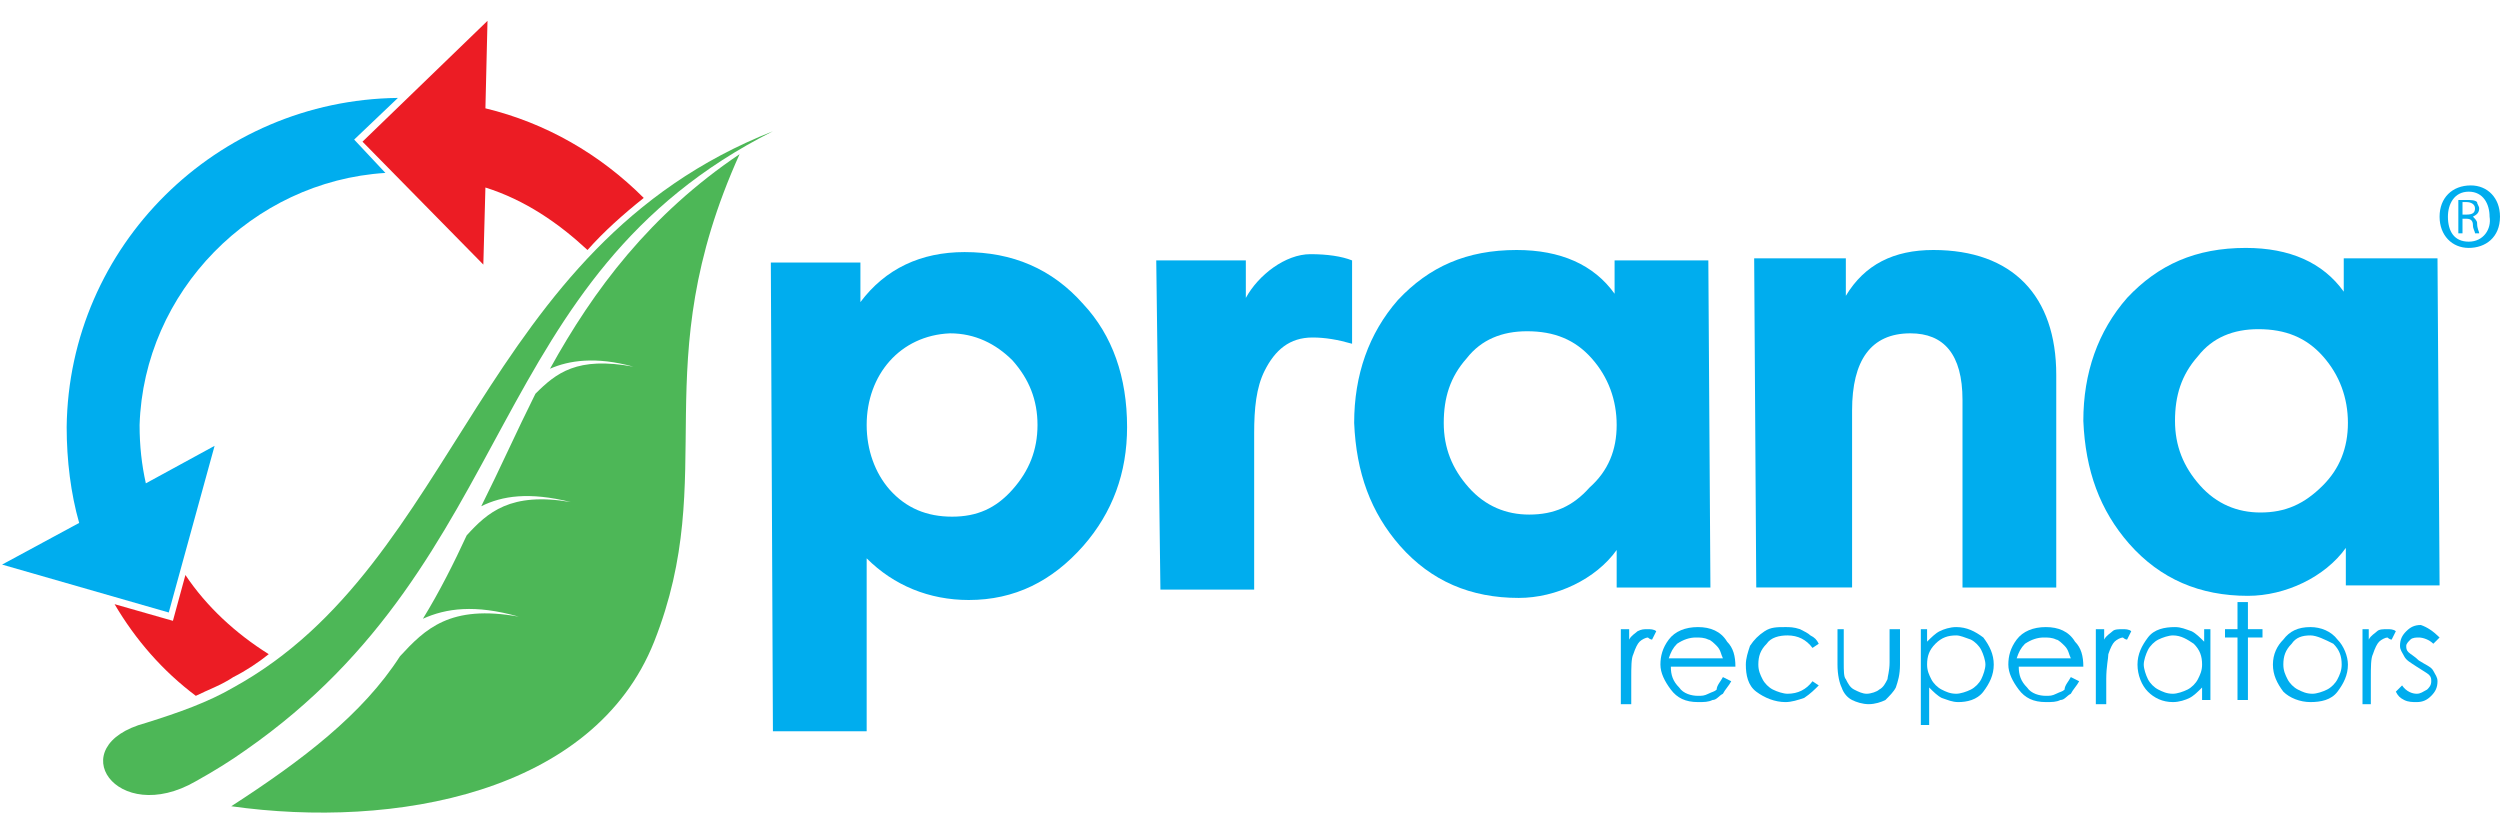 <?xml version="1.0" encoding="utf-8"?>
<!-- Generator: Adobe Illustrator 25.1.0, SVG Export Plug-In . SVG Version: 6.00 Build 0)  -->
<svg version="1.1" id="Layer_1" xmlns="http://www.w3.org/2000/svg" xmlns:xlink="http://www.w3.org/1999/xlink" x="0px" y="0px"
	 viewBox="0 0 120 40" style="enable-background:new 0 0 120 40;" xml:space="preserve">
<style type="text/css">
	.st0{fill:#00ADEE;}
	.st1{fill:#EC1C24;}
	.st2{fill-rule:evenodd;clip-rule:evenodd;fill:#4DB757;}
</style>
<g>
	<path class="st0" d="M19.1,4.7C10.4,4.8,3.3,11.8,3.2,20.5c0,1.6,0.2,3.2,0.6,4.6l-3.7,2l8,2.3l1.1-4l1.1-4l-3.3,1.8
		c-0.2-0.9-0.3-1.8-0.3-2.8C6.9,14,12.1,8.7,18.5,8.3L17,6.7L19.1,4.7"/>
	<path class="st1" d="M8.3,29.8L5.5,29c1,1.7,2.3,3.2,3.9,4.4c0.6-0.3,1.2-0.5,1.8-0.9c0.6-0.3,1.2-0.7,1.7-1.1c-1.6-1-3-2.3-4-3.8
		L8.3,29.8"/>
	<path class="st1" d="M23.3,5.2L23.4,1l-3,2.9l-3,2.9l5.8,5.9l0.1-3.7c1.9,0.6,3.5,1.7,4.9,3c0.8-0.9,1.7-1.7,2.7-2.5
		C28.8,7.4,26.2,5.9,23.3,5.2"/>
	<path class="st2" d="M35.5,7.4c-4.6,10.2-0.9,15.3-4.1,23.4c-2.9,7.3-12.5,9-20.3,7.9c3.4-2.2,6.3-4.4,8.1-7.2
		c1.2-1.3,2.4-2.5,5.7-1.9c-2.1-0.6-3.5-0.4-4.6,0.1c0.8-1.3,1.5-2.7,2.1-4c1-1.1,2.1-2.1,5-1.6c-2-0.5-3.3-0.3-4.3,0.2
		c0.9-1.8,1.7-3.6,2.6-5.4c1-1,2-1.8,4.7-1.3c-1.8-0.5-3.1-0.3-4,0.1C28.5,13.9,31.2,10.3,35.5,7.4"/>
	<path class="st2" d="M37.1,6.3c-14.2,5.6-15,20.7-25.9,26.7C10,33.7,8.6,34.2,7,34.7c-4.1,1.1-1.4,5,2.4,2.8c0.9-0.5,1.7-1,2.4-1.5
		C25,26.8,23.2,13.3,37.1,6.3"/>
	<path class="st0" d="M54.1,20.5c0,2.2-0.7,4.1-2.1,5.7c-1.5,1.7-3.3,2.6-5.5,2.6c-1.9,0-3.6-0.7-4.9-2l0,8.3l-4.5,0l-0.1-22.5
		l4.3,0l0,1.9c1.2-1.6,2.9-2.4,5-2.4c2.3,0,4.2,0.8,5.7,2.5C53.4,16.1,54.1,18.1,54.1,20.5 M41.6,20.4c0,1.2,0.4,2.3,1.1,3.1
		c0.8,0.9,1.8,1.3,3,1.3c1.2,0,2.1-0.4,2.9-1.3c0.8-0.9,1.2-1.9,1.2-3.1c0-1.2-0.4-2.2-1.2-3.1c-0.8-0.8-1.8-1.3-3-1.3
		C43.2,16.1,41.6,18,41.6,20.4"/>
	<path class="st0" d="M55.5,12.5l4.3,0l0,1.8c0.6-1.1,1.9-2.1,3.1-2.1c0.8,0,1.5,0.1,2,0.3l0,4c-0.7-0.2-1.3-0.3-1.9-0.3
		c-1.1,0-1.8,0.6-2.3,1.6c-0.4,0.8-0.5,1.8-0.5,3l0,7.5l-4.5,0L55.5,12.5"/>
	<path class="st0" d="M82.1,28.2l-4.5,0l0-1.8c-1,1.4-2.9,2.3-4.7,2.3c-2.3,0-4.2-0.8-5.7-2.5c-1.4-1.6-2.1-3.5-2.2-5.9
		c0-2.3,0.7-4.3,2.1-5.9c1.5-1.6,3.3-2.4,5.7-2.4c2.1,0,3.7,0.7,4.7,2.1l0-1.6l4.5,0L82.1,28.2 M77.6,20.4c0-1.2-0.4-2.3-1.2-3.2
		c-0.8-0.9-1.8-1.3-3.1-1.3c-1.2,0-2.2,0.4-2.9,1.3c-0.8,0.9-1.1,1.9-1.1,3.1c0,1.2,0.4,2.2,1.2,3.1c0.8,0.9,1.8,1.3,2.9,1.3
		c1.2,0,2.1-0.4,2.9-1.3C77.2,22.6,77.6,21.6,77.6,20.4"/>
	<path class="st0" d="M98.7,28.2l-4.5,0l0-9c0-2.2-0.9-3.2-2.5-3.2c-1.9,0-2.8,1.3-2.8,3.7l0,8.5l-4.6,0l-0.1-15.8l4.4,0l0,1.8
		c0.9-1.5,2.3-2.2,4.2-2.2c3.8,0,5.9,2.2,5.9,6L98.7,28.2"/>
	<path class="st0" d="M117.1,28.1l-4.5,0l0-1.8c-1,1.4-2.9,2.3-4.7,2.3c-2.3,0-4.2-0.8-5.7-2.5c-1.4-1.6-2.1-3.5-2.2-5.9
		c0-2.3,0.7-4.3,2.1-5.9c1.5-1.6,3.3-2.4,5.7-2.4c2.1,0,3.7,0.7,4.7,2.1l0-1.6l4.5,0L117.1,28.1 M112.7,20.3c0-1.2-0.4-2.3-1.2-3.2
		c-0.8-0.9-1.8-1.3-3.1-1.3c-1.2,0-2.2,0.4-2.9,1.3c-0.8,0.9-1.1,1.9-1.1,3.1c0,1.2,0.4,2.2,1.2,3.1c0.8,0.9,1.8,1.3,2.9,1.3
		c1.2,0,2.1-0.4,3-1.3C112.3,22.5,112.7,21.5,112.7,20.3"/>
	<path class="st0" d="M118.6,8.9c-0.9,0-1.5,0.6-1.5,1.5c0,0.9,0.6,1.5,1.4,1.5c0.8,0,1.5-0.5,1.5-1.5C120,9.5,119.4,8.9,118.6,8.9
		 M118.5,11.6c-0.7,0-1-0.5-1-1.2c0-0.6,0.3-1.2,1-1.2c0.7,0,1,0.6,1,1.2C119.6,11,119.2,11.6,118.5,11.6"/>
	<path class="st0" d="M118.7,10.4L118.7,10.4c0.2-0.1,0.3-0.2,0.3-0.4c0-0.1-0.1-0.2-0.1-0.3c-0.1-0.1-0.3-0.1-0.5-0.1
		c-0.1,0-0.3,0-0.4,0l0,1.6l0.2,0l0-0.7l0.2,0c0.2,0,0.3,0.1,0.3,0.3c0,0.2,0.1,0.3,0.1,0.4h0.2c0-0.1-0.1-0.2-0.1-0.5
		C118.9,10.6,118.8,10.5,118.7,10.4 M118.4,10.3l-0.2,0l0-0.6c0,0,0.1,0,0.2,0c0.2,0,0.4,0.1,0.4,0.3
		C118.8,10.2,118.7,10.3,118.4,10.3"/>
	<path class="st0" d="M77.7,30.2h0.5v0.5c0.1-0.2,0.3-0.3,0.4-0.4c0.2-0.1,0.3-0.1,0.5-0.1c0.1,0,0.3,0,0.4,0.1l-0.2,0.4
		c-0.1,0-0.2-0.1-0.2-0.1c-0.1,0-0.3,0.1-0.4,0.2c-0.1,0.1-0.2,0.3-0.3,0.6c-0.1,0.2-0.1,0.6-0.1,1.2v1.2h-0.5V30.2z"/>
	<path class="st0" d="M82.7,32.5l0.4,0.2c-0.1,0.2-0.3,0.4-0.4,0.6c-0.2,0.1-0.3,0.3-0.5,0.3c-0.2,0.1-0.4,0.1-0.7,0.1
		c-0.6,0-1-0.2-1.3-0.6c-0.3-0.4-0.5-0.8-0.5-1.2c0-0.4,0.1-0.8,0.4-1.2c0.3-0.4,0.8-0.6,1.4-0.6c0.6,0,1.1,0.2,1.4,0.7
		c0.3,0.3,0.4,0.7,0.4,1.2h-3.1c0,0.4,0.1,0.7,0.4,1c0.2,0.3,0.6,0.4,0.9,0.4c0.2,0,0.3,0,0.5-0.1c0.2-0.1,0.3-0.1,0.4-0.2
		C82.4,32.9,82.6,32.7,82.7,32.5 M82.7,31.6c-0.1-0.2-0.1-0.4-0.3-0.6c-0.1-0.1-0.3-0.3-0.4-0.3c-0.2-0.1-0.4-0.1-0.6-0.1
		c-0.3,0-0.6,0.1-0.9,0.3c-0.2,0.2-0.3,0.4-0.4,0.7H82.7z"/>
	<path class="st0" d="M87.3,30.9L87,31.1c-0.3-0.4-0.7-0.6-1.2-0.6c-0.4,0-0.8,0.1-1,0.4c-0.3,0.3-0.4,0.6-0.4,1
		c0,0.3,0.1,0.5,0.2,0.7c0.1,0.2,0.3,0.4,0.5,0.5c0.2,0.1,0.5,0.2,0.7,0.2c0.5,0,0.9-0.2,1.2-0.6l0.3,0.2c-0.2,0.2-0.4,0.4-0.7,0.6
		c-0.3,0.1-0.6,0.2-0.9,0.2c-0.5,0-1-0.2-1.4-0.5c-0.4-0.3-0.5-0.8-0.5-1.3c0-0.3,0.1-0.6,0.2-0.9c0.2-0.3,0.4-0.5,0.7-0.7
		c0.3-0.2,0.6-0.2,1-0.2c0.2,0,0.4,0,0.7,0.1c0.2,0.1,0.4,0.2,0.5,0.3C87.1,30.6,87.2,30.7,87.3,30.9"/>
	<path class="st0" d="M88.1,30.2h0.4v1.6c0,0.4,0,0.7,0.1,0.8c0.1,0.2,0.2,0.4,0.4,0.5c0.2,0.1,0.4,0.2,0.6,0.2
		c0.2,0,0.5-0.1,0.6-0.2c0.2-0.1,0.3-0.3,0.4-0.5c0-0.1,0.1-0.4,0.1-0.8v-1.6h0.5v1.7c0,0.5-0.1,0.8-0.2,1.1
		c-0.1,0.2-0.3,0.4-0.5,0.6c-0.2,0.1-0.5,0.2-0.8,0.2c-0.3,0-0.6-0.1-0.8-0.2c-0.2-0.1-0.4-0.3-0.5-0.6c-0.1-0.2-0.2-0.6-0.2-1.1
		V30.2z"/>
	<path class="st0" d="M92.1,30.2h0.4v0.6c0.2-0.2,0.4-0.4,0.6-0.5c0.2-0.1,0.5-0.2,0.8-0.2c0.5,0,0.9,0.2,1.3,0.5
		c0.3,0.4,0.5,0.8,0.5,1.3c0,0.5-0.2,0.9-0.5,1.3c-0.3,0.4-0.8,0.5-1.2,0.5c-0.3,0-0.5-0.1-0.8-0.2c-0.2-0.1-0.4-0.3-0.6-0.5v1.8
		h-0.4V30.2z M93.9,30.5c-0.4,0-0.7,0.1-1,0.4c-0.3,0.3-0.4,0.6-0.4,1c0,0.3,0.1,0.5,0.2,0.7c0.1,0.2,0.3,0.4,0.5,0.5
		c0.2,0.1,0.4,0.2,0.7,0.2c0.2,0,0.5-0.1,0.7-0.2c0.2-0.1,0.4-0.3,0.5-0.5c0.1-0.2,0.2-0.5,0.2-0.7c0-0.2-0.1-0.5-0.2-0.7
		c-0.1-0.2-0.3-0.4-0.5-0.5C94.3,30.6,94.1,30.5,93.9,30.5"/>
	<path class="st0" d="M99.4,32.5l0.4,0.2c-0.1,0.2-0.3,0.4-0.4,0.6c-0.2,0.1-0.3,0.3-0.5,0.3c-0.2,0.1-0.4,0.1-0.7,0.1
		c-0.6,0-1-0.2-1.3-0.6c-0.3-0.4-0.5-0.8-0.5-1.2c0-0.4,0.1-0.8,0.4-1.2c0.3-0.4,0.8-0.6,1.4-0.6c0.6,0,1.1,0.2,1.4,0.7
		c0.3,0.3,0.4,0.7,0.4,1.2h-3.1c0,0.4,0.1,0.7,0.4,1c0.2,0.3,0.6,0.4,0.9,0.4c0.2,0,0.3,0,0.5-0.1c0.2-0.1,0.3-0.1,0.4-0.2
		C99.1,32.9,99.3,32.7,99.4,32.5 M99.4,31.6c-0.1-0.2-0.1-0.4-0.3-0.6c-0.1-0.1-0.3-0.3-0.4-0.3c-0.2-0.1-0.4-0.1-0.6-0.1
		c-0.3,0-0.6,0.1-0.9,0.3c-0.2,0.2-0.3,0.4-0.4,0.7H99.4z"/>
	<path class="st0" d="M100.5,30.2h0.5v0.5c0.1-0.2,0.3-0.3,0.4-0.4c0.1-0.1,0.3-0.1,0.5-0.1c0.1,0,0.3,0,0.4,0.1l-0.2,0.4
		c-0.1,0-0.2-0.1-0.2-0.1c-0.1,0-0.3,0.1-0.4,0.2c-0.1,0.1-0.2,0.3-0.3,0.6c0,0.2-0.1,0.6-0.1,1.2v1.2h-0.5V30.2z"/>
	<path class="st0" d="M106.1,30.2v3.4h-0.4V33c-0.2,0.2-0.4,0.4-0.6,0.5c-0.2,0.1-0.5,0.2-0.8,0.2c-0.5,0-0.9-0.2-1.2-0.5
		c-0.3-0.3-0.5-0.8-0.5-1.3c0-0.5,0.2-0.9,0.5-1.3c0.3-0.4,0.8-0.5,1.3-0.5c0.3,0,0.5,0.1,0.8,0.2c0.2,0.1,0.4,0.3,0.6,0.5v-0.6
		H106.1z M104.3,30.5c-0.2,0-0.5,0.1-0.7,0.2c-0.2,0.1-0.4,0.3-0.5,0.5c-0.1,0.2-0.2,0.5-0.2,0.7c0,0.2,0.1,0.5,0.2,0.7
		c0.1,0.2,0.3,0.4,0.5,0.5c0.2,0.1,0.4,0.2,0.7,0.2c0.2,0,0.5-0.1,0.7-0.2c0.2-0.1,0.4-0.3,0.5-0.5c0.1-0.2,0.2-0.4,0.2-0.7
		c0-0.4-0.1-0.7-0.4-1C105,30.7,104.7,30.5,104.3,30.5"/>
	<polygon class="st0" points="107.4,28.9 107.9,28.9 107.9,30.2 108.6,30.2 108.6,30.6 107.9,30.6 107.9,33.6 107.4,33.6 
		107.4,30.6 106.8,30.6 106.8,30.2 107.4,30.2 	"/>
	<path class="st0" d="M110.9,30.1c0.5,0,1,0.2,1.3,0.6c0.3,0.3,0.5,0.8,0.5,1.2c0,0.5-0.2,0.9-0.5,1.3c-0.3,0.4-0.8,0.5-1.3,0.5
		c-0.5,0-1-0.2-1.3-0.5c-0.3-0.4-0.5-0.8-0.5-1.3c0-0.5,0.2-0.9,0.5-1.2C109.9,30.3,110.3,30.1,110.9,30.1 M110.9,30.5
		c-0.4,0-0.7,0.1-0.9,0.4c-0.3,0.3-0.4,0.6-0.4,1c0,0.3,0.1,0.5,0.2,0.7c0.1,0.2,0.3,0.4,0.5,0.5c0.2,0.1,0.4,0.2,0.7,0.2
		c0.2,0,0.5-0.1,0.7-0.2c0.2-0.1,0.4-0.3,0.5-0.5c0.1-0.2,0.2-0.4,0.2-0.7c0-0.4-0.1-0.7-0.4-1C111.6,30.7,111.2,30.5,110.9,30.5"/>
	<path class="st0" d="M113.3,30.2h0.4v0.5c0.1-0.2,0.3-0.3,0.4-0.4c0.1-0.1,0.3-0.1,0.5-0.1c0.1,0,0.3,0,0.4,0.1l-0.2,0.4
		c-0.1,0-0.2-0.1-0.2-0.1c-0.1,0-0.3,0.1-0.4,0.2c-0.1,0.1-0.2,0.3-0.3,0.6c-0.1,0.2-0.1,0.6-0.1,1.2v1.2h-0.4V30.2z"/>
	<path class="st0" d="M117.1,30.6l-0.3,0.3c-0.2-0.2-0.5-0.3-0.7-0.3c-0.1,0-0.3,0-0.4,0.1c-0.1,0.1-0.2,0.2-0.2,0.3
		c0,0.1,0,0.2,0.1,0.3c0.1,0.1,0.3,0.2,0.5,0.4c0.3,0.2,0.6,0.3,0.7,0.5c0.1,0.2,0.2,0.3,0.2,0.5c0,0.3-0.1,0.5-0.3,0.7
		c-0.2,0.2-0.4,0.3-0.7,0.3c-0.2,0-0.4,0-0.6-0.1c-0.2-0.1-0.3-0.2-0.4-0.4l0.3-0.3c0.2,0.3,0.5,0.4,0.7,0.4c0.2,0,0.3-0.1,0.5-0.2
		c0.1-0.1,0.2-0.2,0.2-0.4c0-0.1,0-0.2-0.1-0.3c-0.1-0.1-0.3-0.2-0.6-0.4c-0.3-0.2-0.5-0.3-0.6-0.5c-0.1-0.2-0.2-0.3-0.2-0.5
		c0-0.3,0.1-0.5,0.3-0.7c0.2-0.2,0.4-0.3,0.7-0.3C116.5,30.1,116.8,30.3,117.1,30.6"/>
</g>
</svg>
